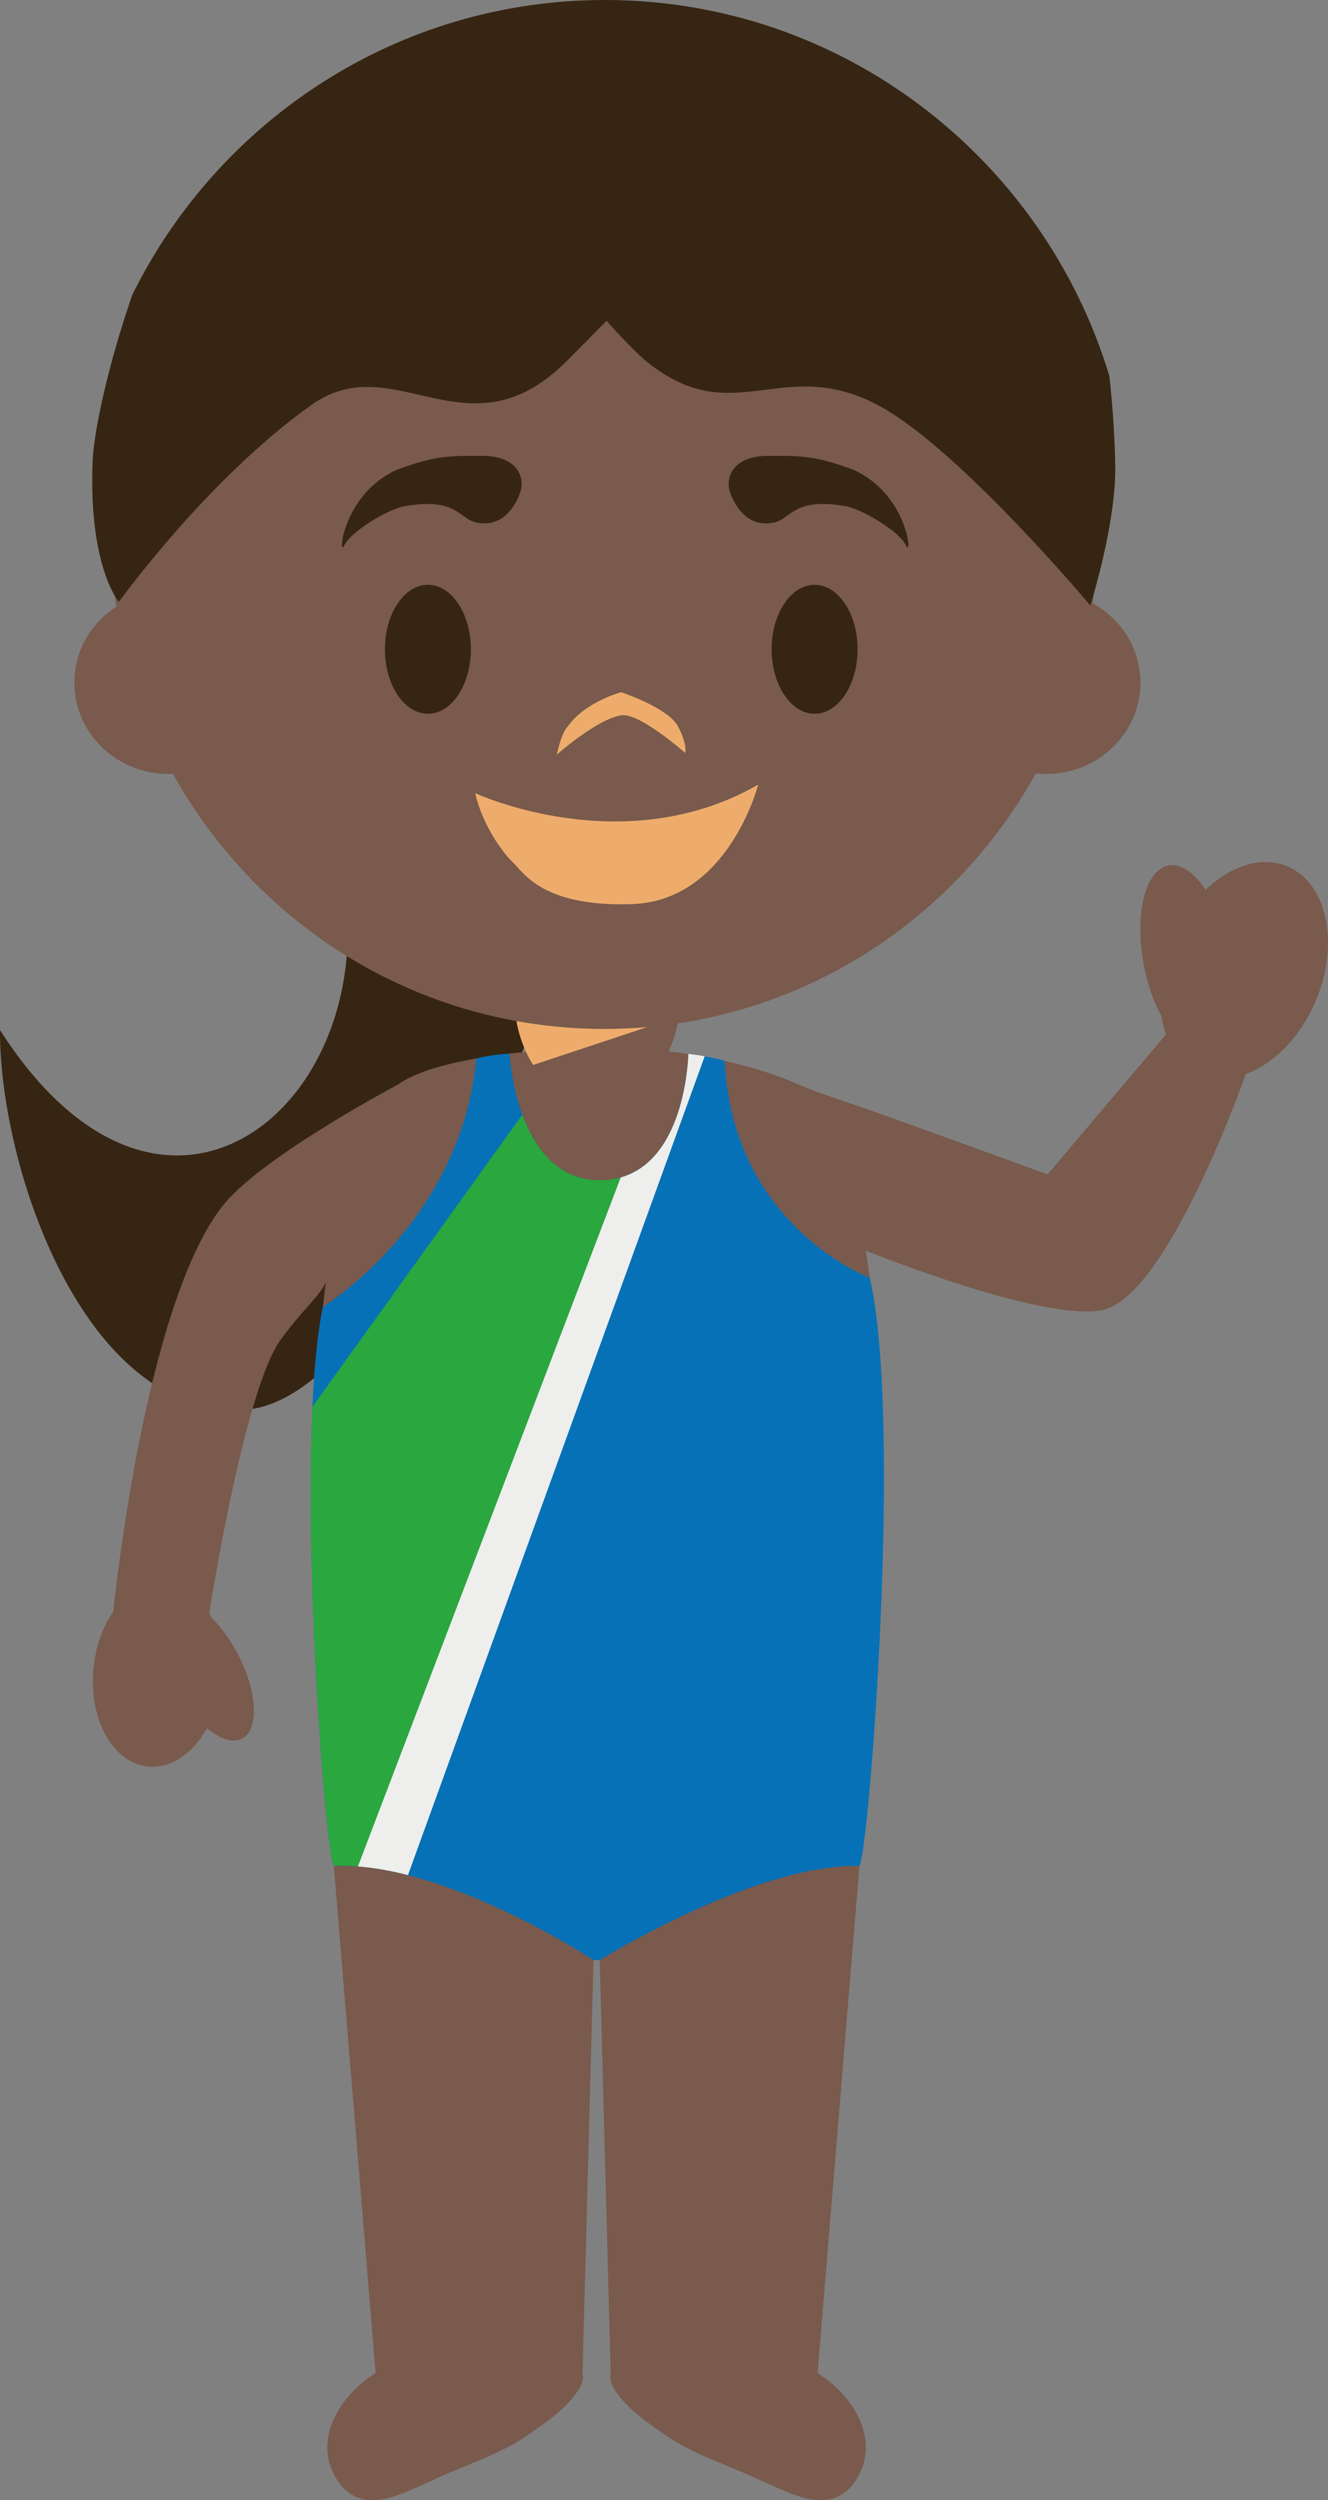<svg version="1.1" xmlns="http://www.w3.org/2000/svg" xmlns:xlink="http://www.w3.org/1999/xlink" width="61.813" height="116.341" viewBox="0,0,61.813,116.341"><rect x="0" y="0" width="61.813" height="116.341" fill="#808080" stroke="none"/><g transform="translate(-209.083,-121.787)"><g data-paper-data="{&quot;isPaintingLayer&quot;:true}" fill-rule="evenodd" stroke="none" stroke-width="1" stroke-linecap="butt" stroke-linejoin="miter" stroke-miterlimit="10" stroke-dasharray="" stroke-dashoffset="0" style="mix-blend-mode: normal"><path d="M209.083,169.72c8.21,12.82 19.164,2.122 15.438,-9.21c-2.706,-8.228 11.974,2.675 11.974,2.675c0,0 -8.595,23.848 -16.053,24.202c-7.456,0.358 -11.384,-11.313 -11.359,-17.666" data-paper-data="{&quot;origPos&quot;:null}" fill="#362512"/><path d="M237.507,232.21l-0.509,-19.214c0,0 4.3,-4.75 6.272,-5.301c1.42,-0.396 5.817,0.913 5.817,0.913l-1.948,23.601h-0.009c1.806,1.125 3.115,3.416 1.574,5.282c-1.171,1.314 -2.89,0.277 -4.194,-0.276c-1.446,-0.692 -3.094,-1.179 -4.4,-2.079c-0.844,-0.591 -1.834,-1.238 -2.403,-2.123c-0.179,-0.275 -0.262,-0.55 -0.2,-0.804M226.573,232.21h-0.006l-1.947,-23.603c0,0 4.334,-1.327 5.737,-0.943c1.993,0.55 6.351,5.331 6.351,5.331l-0.51,19.213c0.061,0.264 -0.022,0.53 -0.2,0.804c-0.57,0.885 -1.561,1.532 -2.404,2.123c-1.306,0.9 -2.958,1.387 -4.401,2.079c-1.305,0.553 -3.021,1.59 -4.192,0.276c-1.544,-1.866 -0.234,-4.161 1.571,-5.282M213.439,199.372c0.104,-0.999 0.436,-1.89 0.911,-2.58c-0.004,0.04 -0.004,0.062 -0.004,0.062c0,0 1.405,-14.207 5.078,-18.93c1.682,-2.162 7.492,-5.3 8.171,-5.664c1.282,-0.934 4.177,-1.354 5.974,-1.526c-0.3,-0.666 -0.483,-1.392 -0.483,-1.92h7.598c0,0.528 -0.176,1.241 -0.475,1.903c1.768,0.174 4.342,0.759 6.02,1.526c0.742,0.34 2.303,0.834 3.071,1.108c2.317,0.812 8.544,3.084 8.544,3.084l5.51,-6.51c-0.097,-0.272 -0.166,-0.554 -0.206,-0.84c-0.354,-0.648 -0.645,-1.456 -0.82,-2.36c-0.456,-2.366 0.053,-4.45 1.137,-4.665c0.581,-0.111 1.207,0.334 1.737,1.136c1.169,-1.13 2.61,-1.6 3.815,-1.089c1.846,0.787 2.43,3.585 1.31,6.249c-0.722,1.71 -1.97,2.948 -3.26,3.411h0.002c0,0 -3.434,9.815 -6.425,10.907c-2.423,0.883 -11.265,-2.69 -11.265,-2.69v-0.014c1.66,10.2 -0.079,25.772 -0.079,25.772h-24.896c0,0 -1.489,-14.134 -0.154,-24.298v0.007c-0.196,0.54 -1.275,1.498 -2.127,2.71c-1.705,2.426 -3.3,12.689 -3.3,12.689c0.039,0.068 0.075,0.14 0.109,0.214c0.432,0.424 0.854,0.996 1.205,1.663c0.928,1.757 1.024,3.527 0.22,3.957c-0.43,0.23 -1.035,0.03 -1.642,-0.475c-0.654,1.174 -1.682,1.896 -2.753,1.78c-1.644,-0.175 -2.772,-2.24 -2.523,-4.617" data-paper-data="{&quot;origPos&quot;:null}" fill="#795a4c"/><path d="M233.899,171.343c-0.43,-0.658 -0.727,-1.569 -0.8,-2.229c2.508,0.411 5.068,0.401 7.573,-0.03l-0.015,0.015l-6.757,2.244" fill="#eeac6c"/><path d="M249.566,181.245c1.546,6.66 -0.045,26.79 -0.48,27.364c-4.94,-0.075 -12.088,4.387 -12.088,4.387h-0.29c0,0 -6.94,-4.59 -12.088,-4.386c-0.434,-0.575 -1.852,-19.65 -0.507,-26.015c0,0 6.4,-3.872 7.148,-11.558c0.79,-0.197 1.539,-0.221 1.539,-0.221c0,0 0.3,5.893 4.196,5.893c4.03,0 4.126,-5.88 4.126,-5.88c0,0 0.941,0.096 1.689,0.323c0.38,7.719 6.755,10.093 6.755,10.093" fill="#0771b7"/><path d="M236.996,176.708c1.124,0 1.944,-0.456 2.538,-1.116l-3.039,9.021l-9.408,24.208c-0.845,-0.162 -1.675,-0.244 -2.465,-0.212c-0.356,-0.467 -1.361,-13.211 -0.996,-21.362l9.77,-13.592c0.553,1.506 1.605,3.053 3.6,3.053" fill="#2aa73f"/><path d="M228.073,209.041c-0.784,-0.201 -1.568,-0.344 -2.33,-0.404l12.233,-32.06c3.068,-0.865 3.147,-5.75 3.147,-5.75c0,0 0.334,0.035 0.762,0.11l-13.813,38.104" fill="#eeeeed"/><path d="M214.493,150.021c-0.171,-1.151 -0.257,-2.313 -0.257,-3.476c0,-12.77 10.285,-23.122 22.972,-23.122c12.687,0 22.972,10.353 22.972,23.122c0,1.125 -0.08,2.235 -0.234,3.317c1.326,0.73 2.22,2.108 2.22,3.69c0,2.346 -1.965,4.25 -4.388,4.25c-0.161,0 -0.325,-0.011 -0.483,-0.026c-3.924,7.092 -11.45,11.89 -20.087,11.89c-8.63,0 -16.147,-4.79 -20.073,-11.87c-0.069,0.003 -0.137,0.005 -0.206,0.005c-2.423,0 -4.386,-1.903 -4.386,-4.25c0,-1.471 0.77,-2.77 1.95,-3.53" data-paper-data="{&quot;origPos&quot;:null}" fill="#795a4c"/><path d="M233.311,144.65c0,0 -0.503,1.803 -2.082,1.446c-0.772,-0.174 -0.908,-1.201 -3.386,-0.74c-0.779,0.18 -2.417,1.156 -2.732,1.808c-0.316,0.652 -0.088,-2.392 2.457,-3.522c1.835,-0.675 2.457,-0.642 3.977,-0.642c1.52,0 1.987,0.907 1.766,1.65M243.052,144.65c0,0 0.503,1.803 2.082,1.446c0.772,-0.174 0.908,-1.201 3.386,-0.74c0.779,0.18 2.417,1.156 2.732,1.808c0.316,0.652 0.087,-2.392 -2.457,-3.522c-1.835,-0.675 -2.457,-0.642 -3.977,-0.642c-1.52,0 -1.987,0.907 -1.766,1.65" data-paper-data="{&quot;origPos&quot;:null}" fill="#362512"/><path d="M231,152c0,1.657 -0.895,3 -2,3c-1.105,0 -2,-1.343 -2,-3c0,-1.657 0.895,-3 2,-3c1.105,0 2,1.343 2,3M249,152c0,1.657 -0.895,3 -2,3c-1.105,0 -2,-1.343 -2,-3c0,-1.657 0.895,-3 2,-3c1.105,0 2,1.343 2,3" data-paper-data="{&quot;origPos&quot;:null}" fill="#362512"/><path d="M238.02,155.069c-1.125,0.153 -3.02,1.834 -3.02,1.834c0,0 0.207,-1.009 0.503,-1.299c0.8,-1.156 2.487,-1.604 2.487,-1.604c0,0 2.173,0.703 2.65,1.588c0.443,0.824 0.34,1.238 0.34,1.238c0,0 -2.121,-1.871 -2.96,-1.756z" fill="#eeac6c"/><path d="M231.2,158.696c0,0 6.897,3.208 13.172,-0.397c0,0 -1.39,5.47 -5.95,5.561c-4.115,0.122 -4.984,-1.492 -5.477,-1.956c-0.492,-0.463 -1.42,-1.772 -1.745,-3.208" fill="#eeac6c"/><path d="M260.993,143.5c0.034,2.702 -1.16,6.459 -1.16,6.459c0,0 -6.068,-7.23 -9.773,-9.259c-4.524,-2.478 -6.781,1.172 -10.824,-2.043c-0.67,-0.531 -1.92,-1.941 -1.92,-1.941c0,0 -1.522,1.545 -1.927,1.941c-4.547,4.481 -7.954,-0.745 -11.786,1.957c-4.871,3.448 -8.987,9.182 -8.987,9.182c0,0 -1.418,-1.631 -1.222,-6.551c0.058,-1.414 0.741,-4.558 1.852,-7.75c4.022,-8.124 12.355,-13.708 21.989,-13.708c11.06,0 20.413,7.365 23.483,17.488c0.158,1.403 0.249,2.813 0.275,4.225" data-paper-data="{&quot;origPos&quot;:null}" fill="#362512"/></g></g></svg>